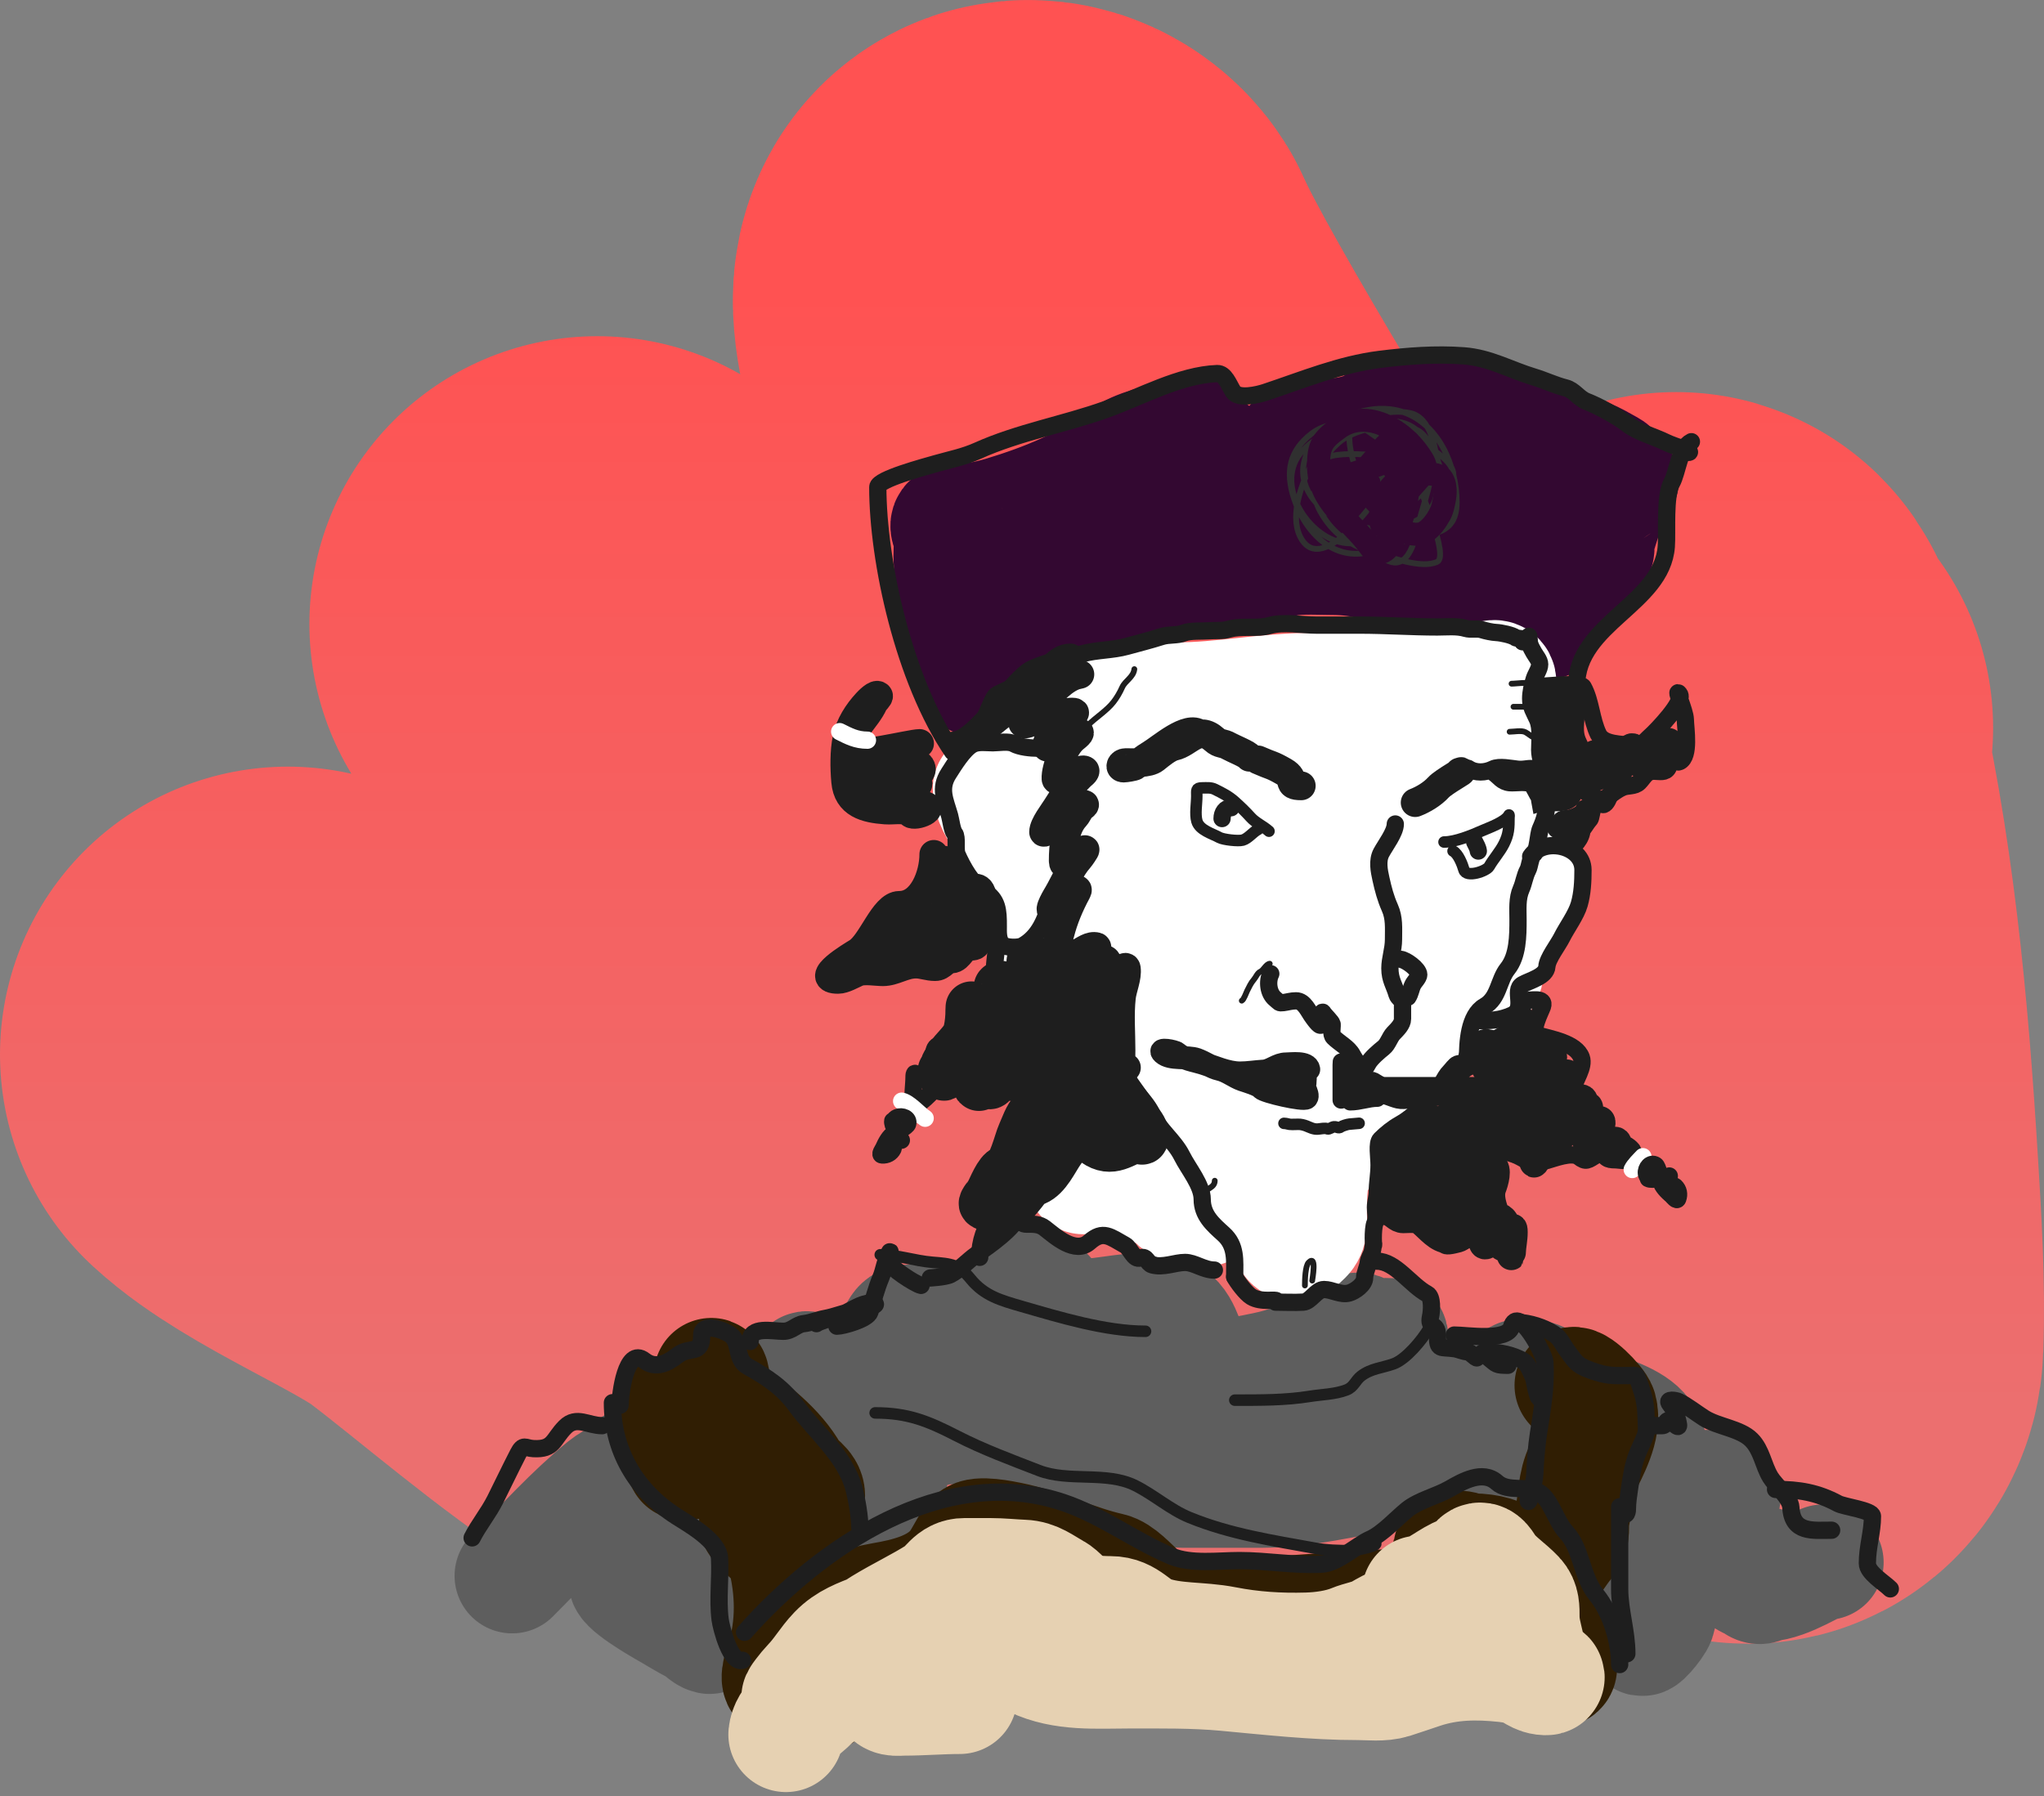 <svg width="355" height="312" viewBox="0 0 355 312" fill="none" xmlns="http://www.w3.org/2000/svg">
<rect x="0" y="0" width="355" height="312" fill="#808080" stroke="none"/>
<path d="M50 183.168C57.754 190.306 75.352 197.342 84 203.89C93.676 211.215 107.379 223.149 118 229.701C130.432 221.145 114.465 215.498 122.212 217.622C124.016 182.365 125.879 142.732 104.924 109.917C103.836 108.213 102.974 107.842 104.536 109.126C107.262 111.369 109.343 114.249 111.431 116.82C125.332 133.929 138.873 151.003 150.378 169.09C162.975 188.893 173.019 209.606 184.76 229.701C194.159 245.787 183.377 231.688 202.5 243.075C204.354 244.178 221.5 246.168 230.5 244.668C243.5 244.668 257.553 230.046 255.5 219.168C246.259 170.199 203.268 145.444 189.228 97.119C186.037 86.135 182.927 75.142 180.001 64.117C178.984 60.282 177.448 56.398 177.282 52.47C177.115 48.507 180.339 50.145 181 51.668C186.717 64.836 216.755 114.002 225 126.31C246.942 159.067 243.502 157.862 263.625 191.235C270.021 201.841 276.012 212.707 286.353 221.577C291.681 226.147 297.136 230.63 302.475 235.022C304.226 236.462 304.857 234.56 304.903 233.225C305.242 223.452 304.628 213.646 304.029 203.89C302.432 177.881 300.106 151.97 293.928 126.31C293.819 125.857 290.727 114.398 290.917 119.336C291.01 121.745 293.244 125.374 296.162 126.454" stroke="url(#paint0_linear_1027_272)" stroke-width="100" stroke-linecap="round"/>
<path d="M169.49 117.917C169.49 113.81 166.613 110.916 166.613 106.89C166.613 103.341 165.175 99.994 165.175 96.583C165.175 95.074 165.415 93.407 164.802 92.029C164.495 91.338 164.596 90.591 165.415 90.591C168.446 90.591 171.193 90.142 174.124 89.259C181.373 87.073 189.139 83.964 195.138 79.298C197.206 77.689 201.882 76.515 204.486 76.208C205.29 76.114 206.803 74.743 207.576 75.516C209.281 77.221 210.886 78.689 213.116 79.804C218.099 82.295 220.601 83.829 223.769 78.126C225.387 75.213 227.631 75.729 230.614 75.729C233.795 75.729 237.841 74.974 240.202 72.613C242.336 70.479 248.711 71.414 251.468 71.414C256.042 71.414 259.136 73.437 263.214 75.249C264.712 75.915 265.889 77.242 267.289 78.019C268.69 78.798 270.148 78.605 271.71 78.605C275.084 78.605 276.6 79.623 279.514 81.242C280.349 81.706 280.027 81.841 280.26 82.654C280.451 83.325 281.217 83.159 281.565 83.506C281.663 83.605 280.649 84.722 280.446 84.838C279.786 85.215 279.33 86.103 279.274 86.862C279.067 89.651 277.356 92.324 277.356 95.145C277.356 96.591 275.328 97.175 274.267 97.782C271.359 99.443 270.801 102.704 269.579 105.452C269.369 105.925 268.248 109.437 268.248 107.583C268.248 104.76 268.248 101.937 268.248 99.113C268.248 96.321 266.413 88.673 262.734 88.673C260.478 88.673 260.634 90.846 260.577 92.988C260.506 95.691 260.098 98.504 260.098 101.138C260.098 102.684 258.056 102.327 257.434 101.351C256.155 99.34 255.783 97.21 255.783 94.879C255.783 92.124 257.253 90.157 258.18 87.608C258.915 85.587 259.657 81.878 256.742 81.961C254.162 82.035 253 84.781 250.989 86.01C247.732 88 243.658 88.194 239.963 88.194C235.038 88.194 229.39 87.455 224.622 88.779C215.647 91.272 207.236 92.988 197.775 92.988C195.182 92.988 192.59 92.988 189.998 92.988C187.418 92.988 185.487 94.757 183.392 96.104C180.534 97.941 176.94 100.757 177.16 104.493C177.265 106.271 184.72 102.721 185.789 102.602C188.037 102.353 190.377 102.934 192.501 101.99C194.142 101.261 196.053 100.658 197.881 100.658C204.133 100.658 210.263 100.019 216.445 99.246C218.57 98.981 220.156 98.063 222.118 97.409C224.847 96.499 228.474 96.823 231.333 96.823C236.615 96.823 240.65 98.099 245.236 100.392C246.446 100.997 248.652 102.499 250.03 102.576C251.592 102.662 252.84 102.096 254.345 102.096" stroke="#330831" stroke-width="20" stroke-linecap="round"/>
<path d="M88.949 273.724C94.267 268.407 99.147 262.918 104.983 258.144C106.594 256.826 108.585 256.389 109.83 254.788C110.842 253.486 109.207 255.528 108.978 255.986C108.227 257.487 109.36 258.015 110.043 259.342C111.743 262.648 113.325 265.9 114.837 269.303C115.183 270.081 118.249 276.118 118.193 276.121C116.858 276.205 115.376 276.215 114.092 275.855C113.211 275.609 109.766 273.746 108.871 274.257C107.55 275.012 114.79 279.211 115.317 279.504C117.161 280.529 118.871 281.676 120.777 282.594C121.594 282.987 122.368 284.054 123.227 284.245C124.239 284.47 120.204 281.308 119.738 280.916C116.872 278.505 113.893 276.32 110.523 274.683C109.383 274.13 108.395 273.592 109.564 272.286C110.854 270.844 111.728 268.947 113.026 267.599C113.46 267.148 114.914 265.148 115.556 265.148C116.445 265.148 119.617 269.875 120.377 270.635C123.898 274.156 127.169 277.968 131.563 280.41C133.254 281.349 135.134 282.833 137.13 282.833C138.238 282.833 139.283 279.743 139.873 278.891C142.266 275.441 144.627 271.947 146.958 268.451C149.207 265.077 153.418 260.918 154.522 256.945C155.42 253.712 152.804 251.902 151.752 249.008C150.908 246.689 149.602 245.175 148.13 243.282C146.577 241.286 145.339 240.901 143.122 239.793C142.382 239.423 139.066 237.638 140.246 237.769C141.821 237.944 143.141 239.046 144.827 239.18C147.304 239.379 150.214 239.489 152.684 239.18C155.045 238.885 154.682 233.986 155.347 232.256C156.417 229.474 157.069 229.619 159.902 229.619C162.241 229.619 164.293 229.139 166.613 229.139C169.947 229.139 181.954 231.03 181.954 225.544C181.954 223.454 178.977 224.936 178.013 223.973C175.598 221.558 183.709 228.534 187.121 228.66C192.222 228.849 197.215 226.754 202.303 228.207C205.447 229.106 205.846 233.385 207.363 235.745C209.344 238.825 211.273 239.626 215.034 238.834C219.245 237.948 222.718 237.549 226.593 235.611C228.536 234.64 230.452 233.918 232.292 232.735C233.304 232.085 234.629 231.057 235.888 231.057C236.81 231.057 236.946 232.016 238.045 232.016C239.158 232.016 240.29 231.951 241.401 232.016C242.131 232.059 241.383 248.644 241.401 250.127C241.462 255.016 243.625 257.126 247.633 253.563C250.489 251.025 253.709 249.167 256.05 246.158C257.113 244.791 257.632 239.5 257.701 241.231C257.798 243.656 259.022 247.555 260.205 249.647C260.881 250.843 262.415 252.636 262.495 254.069C262.581 255.61 261.915 255.507 260.524 255.507C256.539 255.507 252.602 254.91 248.566 255.054C238.679 255.407 229.036 258.863 219.135 258.863C214.572 258.863 210.009 258.863 205.445 258.863C199.358 258.863 194.542 255.743 188.666 254.655C185.099 253.994 182.15 252.646 178.838 251.192C176.102 249.991 172.758 247.836 169.73 247.836C167.581 247.836 165.433 247.836 163.284 247.836C162.772 247.836 162.386 248.263 162.059 248.263C161.307 248.263 163.398 246.72 163.524 246.665C167.17 245.06 171.588 244.433 175.456 243.628C182.024 242.262 188.595 242.083 195.271 242.083C200.11 242.083 207.439 241.283 209.174 247.357C210.319 251.364 212.314 253.733 216.791 254.042C222.333 254.424 227.474 253.747 232.772 252.178C237.148 250.881 242.125 250.049 245.663 246.904C251.062 242.104 239.799 244.683 237.566 244.853C233.648 245.152 229.008 244.376 225.208 245.546C225.011 245.606 231.39 245.919 232.772 245.919C242.25 245.919 252.428 245.972 261.776 244.241C263.763 243.873 272.55 241.562 267.049 239.447C266.461 239.221 264.134 238.797 263.56 239.314C262.756 240.037 262.312 241.465 261.057 241.604C260.468 241.67 258.305 242.277 259.832 242.669C262.669 243.399 265.817 243.042 268.727 243.042C271.718 243.042 274.304 243.839 277.144 244.72C279.7 245.514 284.383 246.99 285.72 249.541C287.515 252.968 287.832 257.833 290.54 260.541C291.764 261.764 295.187 263.187 296.906 262.592C299.614 261.654 300.47 258.383 296.906 258.383C295.583 258.383 294.26 258.383 292.938 258.383C291.123 258.383 291.403 259.274 291.02 260.807C290.62 262.408 290.875 264.052 290.727 265.681C290.495 268.235 289.641 270.674 289.342 273.218C289.032 275.852 288.633 278.79 287.904 281.342C287.653 282.219 284.529 286.005 285.24 284.058C286.548 280.48 289.568 276.486 292.325 273.831C293.709 272.498 296.242 272.766 297.971 272.766C299.846 272.766 301.65 272.286 303.484 272.286C304.609 272.286 305.669 271.506 306.814 271.833C307.59 272.055 308.215 272.544 309.211 272.26C310.278 271.955 308.003 274.13 307.586 274.417C306.589 275.103 305.834 276.186 304.683 275.163C304.117 274.659 302.268 273.955 303.724 274.683C307.226 276.434 312.289 273.411 315.496 271.807C316.151 271.48 318.211 271.327 316.668 271.327" stroke="#5E5E5E" stroke-width="20" stroke-linecap="round"/>
<path d="M172.003 136.94C172.003 141.302 176.939 144.038 176.939 148.459C176.939 152.299 177.888 155.624 179.804 158.88C180.902 160.747 181.952 154.656 182.15 153.944C183.109 150.491 184.165 147.209 184.74 143.644C185.643 138.046 185.322 130.54 188.184 125.453C191.09 120.286 199.191 121.583 204.364 121.583C212.198 121.583 219.814 119.937 227.706 119.937C234.095 119.937 240.484 119.937 246.873 119.937C249.706 119.937 252.54 119.937 255.374 119.937C256.689 119.937 258.302 119.318 257.142 120.607C256.013 121.861 255.374 123.628 255.374 125.3C255.374 128.53 255.278 131.786 256.593 134.746C257.477 136.736 258.665 137.636 258.665 134.442C258.665 131.955 258.706 129.215 259.244 126.793C259.893 123.873 260.311 121.692 260.311 118.566C260.311 117.1 258.179 117.724 258.117 118.84C257.96 121.666 258.321 125.346 259.092 128.043C259.633 129.936 258.77 132.057 259.488 133.924C260.014 135.291 260.15 137.692 260.311 139.134C260.635 142.057 263.314 144.914 264.272 147.788C264.77 149.281 266.121 151.522 265.765 153.121C265.487 154.372 263.249 156.724 262.505 157.905C260.943 160.385 258.117 165.45 258.117 168.479C258.117 171.386 251.783 173.156 249.92 174.787C245.331 178.802 240.264 182.413 236.725 187.524C233.299 192.474 231.053 197.942 228.224 203.034C227.423 204.475 227.401 209.137 227.401 210.713C227.401 212.02 227.686 213.643 226.731 214.705C226.071 215.438 224.714 216.746 223.988 215.375C222.868 213.259 223.562 209.532 223.562 207.148C223.562 205.025 219.767 202.259 218.625 200.261C217.851 198.907 216.51 198.207 215.456 197.153C214.95 196.647 213.39 193.876 213.719 196.178C213.907 197.492 217.243 204.995 216.309 205.929C215.102 207.137 214.173 204.661 213.384 204.436C212.138 204.08 211.604 205.227 210.824 205.929C209.425 207.189 210.289 207.941 209.819 209.586C209.498 210.709 206.356 209.342 205.735 209.342C204.081 209.342 203.709 207.895 202.841 207.026C201.849 206.035 200.314 206.937 199.153 205.777C198.139 204.762 194.535 200.923 192.846 203.034C191.986 204.109 191.405 203.308 190.103 203.308C189.183 203.308 187.671 205.054 188.184 204.131C189.124 202.439 189.983 202.858 191.749 202.76C195.265 202.565 198.777 192.666 199.854 190.266C201.047 187.609 206.38 177.534 203.267 174.238C202.058 172.958 201.51 171.384 200.25 170.124C198.919 168.793 197.234 167.501 197.234 165.462C197.234 161.056 194.905 157.674 196.685 153.67C198.652 149.244 198.844 143.425 202.17 139.683C202.987 138.764 203.533 137.246 203.846 136.148C204.146 135.1 208.756 136.142 209.301 136.392C212.694 137.951 215.855 138.006 219.478 138.586C223.521 139.233 227.684 139.791 231.789 139.683C236.411 139.561 240.203 136.392 244.831 136.392C248.352 136.392 248.244 141.347 248.244 144.101C248.244 147.382 252.541 151.343 249.371 154.249C247.608 155.865 247.032 157.175 244.404 157.905C239.963 159.139 236.424 162.334 233.313 165.584C227.493 171.662 223.403 179.333 217.406 185.33C216.133 186.604 214.516 188.778 212.835 187.097C209.417 183.679 209.301 177.134 209.301 172.593C209.301 167.89 209.139 163.154 209.301 158.454C209.384 156.038 210.901 155.371 212.622 154.188C215.174 152.433 217.025 151.111 220.271 151.201C223.175 151.282 225.915 152.898 228.772 153.395C231.907 153.94 233.372 153.458 235.628 151.201C236.279 150.551 238.596 146.457 236.116 147.697C234.248 148.631 232.819 150.415 231.362 151.872C228.784 154.45 225.79 156.4 223.013 158.758C219.601 161.656 214.908 164.431 213.262 168.875C213.009 169.559 210.946 173.741 210.946 172.288C210.946 168.697 212.418 165.184 212.043 161.623C211.529 156.735 201.769 164.914 200.25 164.914C196.385 164.914 193.132 165.203 189.799 167.108C187.011 168.7 187.909 173.164 187.909 175.884C187.909 177.169 188.158 178.743 187.879 179.997C187.794 180.378 187.352 184.542 188.336 182.466C190.599 177.687 185.715 173.153 185.715 169.027C185.715 166.472 185.167 163.606 185.167 161.348C185.167 159.467 185.601 157.879 185.837 156.016C186.473 151.008 186.264 145.944 186.264 140.902C186.264 137.136 184.606 134.491 181.998 131.882C180.079 129.963 181.783 130.358 184.07 130.358C187.918 130.358 191.544 130.042 195.344 129.78C203.049 129.248 210.67 126.519 218.351 126.519C219.272 126.519 225.945 125.242 224.11 124.325" stroke="white" stroke-width="20" stroke-linecap="round"/>
<path d="M115.796 245.919C116.088 248.844 117.34 251.511 118.779 254.069C119.166 254.758 119.058 251.013 119.178 250.473C119.928 247.101 123.946 245.198 123.946 241.604C123.946 240.829 123.466 237.449 123.466 239.687C123.466 242.516 124.487 243.597 126.583 245.226C130.512 248.282 135.02 251.567 137.476 255.986C138.238 257.358 140.246 258.125 140.246 259.822C140.246 261.707 138.191 265.099 136.171 265.548C135.967 265.593 131.02 263.829 131.43 264.403C133.405 267.168 135.667 267.483 136.517 271.221C137.899 277.302 137.82 283.585 135.691 289.545C134.999 291.483 135.313 293.449 136.65 290.477C138.513 286.338 141.487 284.538 144.933 281.874C147.85 279.621 149.459 278.566 153.19 277.933C157.469 277.206 162.28 276.055 165.388 272.739C166.994 271.026 167.632 268.975 169.01 267.252C169.823 266.236 174.332 267.182 175.349 267.386C181.241 268.564 186.887 271.438 192.741 272.739C194.482 273.126 196.468 275.413 197.775 276.574C200.197 278.727 202.993 280.916 206.298 280.916C218.867 280.916 231.221 279.428 243.691 278.998C247.447 278.869 253.9 275.605 254.798 271.567C255.2 269.758 254.928 268.93 253.146 268.93C249.701 268.93 254.6 269.41 255.783 269.41C266.909 269.41 268.222 280.738 270.751 288.959C271.618 291.776 267.374 288.063 266.224 287.148C263.19 284.735 259.665 280.799 255.304 281.422C253.901 281.622 253.959 282.963 253.173 283.792C252.417 284.59 251.46 285.069 250.483 285.497C246.783 287.115 243.371 287.148 239.377 287.148C230.31 287.148 220.66 287.905 211.917 284.991C201.625 281.56 190.237 283.792 179.557 283.792C173.95 283.792 167.358 282.828 161.926 284.271C157.533 285.438 152.711 287.788 148.902 290.264C145.7 292.345 142.368 294.419 139.314 296.709C138.08 297.635 137.933 297.284 139.021 296.257C140.887 294.494 143.586 292.804 145.999 291.942C160.656 286.707 176.973 284.271 192.528 284.271C198.276 284.271 204.337 284.122 210 283.073C214.475 282.244 219.159 281.962 223.663 282.727C231.518 284.061 238.918 285.555 246.941 284.271C251.009 283.621 255.339 282.566 258.633 279.93C261.841 277.364 265.849 275.164 268.727 272.286C270.075 270.938 270.856 269.352 272.083 267.972C273.396 266.495 272.691 265.116 273.068 263.417C273.709 260.535 273.5 257.733 274.853 255.028C276.2 252.334 278.696 247.852 277.809 244.747C277.491 243.634 273.546 239.637 273.042 240.645" stroke="#301E03" stroke-width="20" stroke-linecap="round"/>
<path d="M265.529 110.533C265.529 111.833 265.793 112.263 266.399 113.354C266.733 113.954 267.409 114.69 267.409 115.391C267.409 116.209 266.734 117.088 266.469 117.916C266.137 118.955 265.842 120.26 265.842 121.347C265.842 122.89 266.43 123.609 267.026 124.951C267.706 126.482 267.409 128.62 267.409 130.279C267.409 131.606 268.032 133.163 268.332 134.511C268.629 135.845 268.663 137.878 268.663 139.212C268.663 140.95 268.281 142.358 267.566 143.931C267.085 144.988 267.13 147.804 266.312 148.458C265.8 148.868 265.694 150.492 265.354 151.122C264.798 152.156 264.672 153.362 264.205 154.413C263.464 156.082 263.648 157.936 263.648 159.741C263.648 162.57 263.625 166.039 261.837 168.274C260.216 170.3 260.339 173.353 257.832 174.786C255.057 176.372 254.872 181.182 254.872 184.032C254.872 184.811 253.654 184.617 253.113 184.833C252.682 185.005 252.161 185.786 251.807 186.139C250.74 187.207 250.304 188.931 249.161 190.074C247.307 191.928 245.495 193.995 243.119 195.315C241.921 195.981 240.724 196.944 239.758 197.91C239.076 198.592 239.514 200.908 239.514 202.368C239.514 204.001 239.201 205.477 239.201 207.069C239.201 207.954 238.887 208.803 238.887 209.733C238.887 210.499 239.125 211.704 238.818 212.397C238.321 213.514 238.574 217.275 238.574 216.054C238.574 215.594 238.448 216.967 238.33 217.412C238.158 218.06 237.7 218.63 237.634 219.293C237.545 220.175 237.007 221.095 237.007 221.957C237.007 223.161 235.298 224.326 234.325 224.603C232.858 225.023 231.354 223.994 229.955 223.994C228.615 223.994 227.632 226.113 226.35 226.188C224.761 226.281 223.137 226.188 221.544 226.188C221.441 226.188 221.733 225.909 221.631 225.892C221.186 225.818 220.69 225.875 220.238 225.875C219.268 225.875 218.178 225.769 217.33 225.248C216.369 224.656 214.859 222.638 214.44 221.8" stroke="#1E1E1E" stroke-width="3" stroke-linecap="round"/>
<path d="M214.44 221.8C214.44 218.938 214.764 216.394 212.489 214.347C210.661 212.701 208.798 211.09 208.798 208.323C208.798 205.863 206.411 203.061 205.28 200.8C203.929 198.098 201.288 196.284 200.022 193.435C198.857 190.815 195.32 188.446 195.32 185.286C195.32 183.856 194.593 181.768 193.997 180.428C193.648 179.642 193.331 178.918 193.144 178.077C192.933 177.127 192.243 176.715 191.873 175.883C190.6 173.019 187.42 171.19 186.527 168.065C185.645 164.976 183.724 161.421 183.724 158.174" stroke="#1E1E1E" stroke-width="3" stroke-linecap="round"/>
<path d="M180.276 129.966C179.036 129.966 177.135 129.788 176.045 129.182C175.169 128.696 173.435 129.025 172.441 129.025C171.307 129.025 169.858 128.765 168.854 129.339C167.325 130.212 165.701 132.893 164.762 134.354C163.066 136.991 164.152 138.96 164.936 141.702C165.142 142.424 165.347 144.214 165.789 144.766C166.329 145.442 165.842 147.558 166.242 148.458C167.17 150.547 168.819 153.588 170.873 154.796C173.332 156.243 173.381 158.215 173.381 160.838C173.381 161.88 173.278 163.261 174.077 164.06C174.679 164.661 176.905 164.679 177.612 164.286C180.44 162.715 181.506 159.813 182.47 156.92" stroke="#1E1E1E" stroke-width="3" stroke-linecap="round"/>
<path d="M256.752 177.293C258.942 177.293 260.552 177.241 262.551 176.353C265.131 175.206 262.666 172.024 264.414 171.025C265.649 170.319 268.56 169.628 268.663 167.89C268.741 166.551 270.604 164.148 271.24 162.876C272.15 161.054 273.748 158.945 274.287 157.06C274.827 155.171 274.931 153.116 274.931 151.122C274.931 146.778 268.081 145.413 265.842 148.771" stroke="#1E1E1E" stroke-width="3" stroke-linecap="round"/>
<path d="M226 136.5C223.245 136.5 225.304 135.357 223 134.04C220.669 132.708 221 133.114 218.5 132.003M208.339 127.5C206.252 125.831 201.721 129.966 199.709 131.15C198.877 131.64 197.849 132.457 197.132 133.03C196.925 133.196 195.451 133.413 195.164 133.413C194.302 133.413 194.671 132.473 195.478 132.473C196.863 132.473 199.467 132.666 200.58 131.777C201.433 131.094 202.88 129.87 203.94 129.635C206.528 129.06 208.039 125.873 210.923 128.468C211.877 129.327 212.307 128.953 213.5 129.635C214.166 130.015 216.758 131.048 217 131.533" stroke="#1E1E1E" stroke-width="5" stroke-linecap="round"/>
<path d="M245.786 139.415C247.218 138.865 248.794 137.902 249.813 136.787C250.836 135.669 254.9 133.566 253.486 134.109" stroke="#1E1E1E" stroke-width="5" stroke-linecap="round"/>
<path d="M255 133.47C256.263 134.339 257.985 134.23 259.302 133.575C260.393 133.032 262.435 133.506 263.643 133.622C265.153 133.766 266.005 133.047 267.381 133.993C267.843 134.311 268.55 134.631 268.907 135.063C269.097 135.293 268.095 135.998 267.914 136.261C267.214 137.28 267.255 138.18 267.5 139.5C268.618 139.176 267.606 138.741 267.381 138.5C266.999 138.09 266.394 136.567 266 136.261C265.225 135.658 263.168 136.053 262.224 135.963C260.834 135.831 260.396 134.897 259.423 134.228" stroke="#1E1E1E" stroke-width="3" stroke-linecap="round"/>
<path d="M220.395 144.383C219.302 143.412 218.122 142.979 217.191 141.946C216.359 141.021 215.426 140.124 214.51 139.299C213.38 138.282 212.345 137.781 210.992 137.105C210.302 136.76 209.561 136.861 208.798 136.861C207.684 136.861 207.858 137.27 207.858 138.272C207.858 139.57 207.52 141.399 207.875 142.642C208.326 144.219 210.56 144.805 211.776 145.48C212.453 145.857 215.069 146.151 215.833 145.933C216.81 145.654 217.605 144.525 218.515 144.07" stroke="#1E1E1E" stroke-width="2" stroke-linecap="round"/>
<path d="M212.246 142.189C212.246 141.203 212.798 140.309 213.813 140.309" stroke="#1E1E1E" stroke-width="3" stroke-linecap="round"/>
<path d="M250.797 146.264C252.76 146.264 255.596 145.106 257.379 144.314C258.579 143.78 261.471 142.782 262.081 141.563" stroke="#1E1E1E" stroke-width="2" stroke-linecap="round"/>
<path d="M262.081 141.876C262.081 143.829 262.052 144.894 261.21 146.577C260.525 147.948 259.377 149.21 258.633 150.513C258.17 151.323 254.669 152.527 254.262 151.105C253.998 150.18 253.267 148.282 252.364 147.831" stroke="#1E1E1E" stroke-width="2" stroke-linecap="round"/>
<path d="M256.753 147.831C256.692 147.284 256.353 146.718 256.126 146.264" stroke="#1E1E1E" stroke-width="3" stroke-linecap="round"/>
<path d="M242.335 143.13C242.335 144.585 240.6 146.816 239.897 148.145C239.169 149.521 239.53 151.274 239.845 152.689C240.248 154.502 240.645 156.017 241.395 157.704C242.183 159.479 242.022 161.188 242.022 163.189C242.022 164.959 241.395 166.522 241.395 168.204C241.395 170.182 242.146 171.07 242.631 172.766C242.801 173.361 243.589 173.689 243.589 174.316C243.589 175.204 243.589 176.092 243.589 176.98C243.589 177.962 242.663 178.809 242.022 179.487C241.351 180.198 241.068 181.379 240.298 181.995C239.523 182.614 238.141 183.788 237.634 184.676C237.058 185.684 237.082 185.816 236.223 185.129C235.782 184.776 235.157 183.767 234.882 183.248C234.202 181.963 232.624 181.199 231.609 180.184C231.114 179.689 231.405 178.597 231.365 177.92C231.342 177.522 230.087 176.406 229.798 175.9C229.502 175.383 229.485 177.495 229.485 177.763C229.485 178.8 228.315 177.111 228.091 176.823C227.257 175.75 226.584 173.846 225.097 173.846C224.265 173.846 223.599 174.072 222.903 174.159C222.059 174.264 222.265 174.151 221.492 173.532C220.249 172.537 220.063 170.436 220.709 169.144" stroke="#1E1E1E" stroke-width="3" stroke-linecap="round"/>
<path d="M243.275 166.637C244.201 166.74 246.41 168.346 246.41 169.301C246.41 169.822 245.65 170.525 245.4 171.025C245.033 171.758 244.97 172.557 244.529 173.219" stroke="#1E1E1E" stroke-width="3" stroke-linecap="round"/>
<path d="M223 195.133C223.471 195.125 223.84 195.343 224.321 195.319C224.68 195.3 225.013 195.333 225.387 195.301C225.868 195.259 226.511 195.437 226.895 195.587C227.487 195.817 228.127 196.19 228.9 196.122C229.308 196.087 230.255 195.891 230.558 196.09C230.754 196.22 231.393 195.754 231.653 195.731C232.223 195.681 232.452 196.081 232.875 195.758C233.107 195.58 233.977 195.302 234.341 195.27C234.91 195.22 235.48 195.17 236.049 195.121" stroke="#1E1E1E" stroke-width="2" stroke-linecap="round"/>
<path d="M227.291 185.756C227.122 184.403 224.247 184.816 223.373 184.816C221.856 184.816 220.763 185.997 219.455 186.069C218.043 186.148 216.78 186.383 215.363 186.383C213.165 186.383 210.879 185.304 208.816 184.659C207.35 184.201 205.629 184.018 204.411 182.935C204.035 182.601 200.959 181.998 202 182.935C203.312 184.116 206.217 183.446 207.858 184.032C209.188 184.507 210.446 185.443 211.776 185.738C213.196 186.054 214.387 187.09 215.764 187.567C216.57 187.846 218.642 188.423 219.142 189.047C219.606 189.627 226.422 191.187 226.908 190.701C227.467 190.142 225.849 187.808 225.706 187.166C225.567 186.542 225.391 186.013 226.35 186.069C226.891 186.101 226.664 187.393 226.664 187.793C226.664 189.931 224.996 188.192 223.843 187.706C223.129 187.406 222.24 187.828 221.51 187.619C220.68 187.382 222.294 186.696 222.589 186.696" stroke="#1E1E1E" stroke-width="4" stroke-linecap="round"/>
<path d="M232.932 191.084C232.932 189.621 232.932 188.159 232.932 186.696C232.932 186.121 232.932 185.547 232.932 184.972C232.932 183.868 233.024 184.696 233.315 185.059C234.083 186.019 233.305 186.897 234.813 187.567C235.776 187.995 237.287 188.221 238.26 187.706C238.583 187.535 239.458 188.577 240.454 188.577C241.604 188.577 242.753 188.577 243.902 188.577C246.514 188.577 249.126 188.577 251.738 188.577C253.462 188.577 255.185 188.577 256.909 188.577C259.062 188.577 256.003 188.68 255.342 189.047C253.085 190.301 249.276 190.771 246.723 190.771C245.437 190.771 244.136 191.362 242.805 191.067C241.642 190.808 240.579 190.144 239.357 190.144C238.229 190.144 237.057 189.517 235.91 189.517C234.372 189.517 233.737 189.251 232.932 190.457" stroke="#1E1E1E" stroke-width="3" stroke-linecap="round"/>
<path d="M234.499 191.398C236.15 191.398 237.658 190.771 239.2 190.771" stroke="#1E1E1E" stroke-width="3" stroke-linecap="round"/>
<path d="M185.918 114.294C183.639 114.294 182.378 116.767 180.607 118.538C179.66 119.485 177.143 121.94 175.955 122.6C175.527 122.838 170.889 126.549 170.955 126.6C171.474 127.004 173.185 121.747 173.694 121.503C175.401 120.686 177.102 119.843 178.866 119.153C180.417 118.546 182.683 117.835 184.351 117.742C185.402 117.684 188.483 116.926 187.45 117.133C184.615 117.7 182.825 120.431 180.607 121.956C179.538 122.691 178.487 123.848 177.838 124.951C176.797 126.722 179.675 125.062 180.607 124.968C182.464 124.783 184.411 123.697 186.231 123.697C187.205 123.697 186.212 124.086 185.848 124.324C184.6 125.14 183.648 126.398 182.801 127.615C182.465 128.098 181.585 129.085 181.861 129.774C181.872 129.802 184.117 128.516 184.351 128.399C185.364 127.892 189.228 126.116 186.545 128.225C184.985 129.45 183.3 133.303 183.41 135.294C183.457 136.132 187.339 133.681 188.112 133.727C189.01 133.78 187.871 134.6 187.729 134.737C186.115 136.29 184.746 138.247 183.585 140.152C182.986 141.134 181.251 143.305 181.251 144.523C181.251 144.864 182.849 143.573 183.027 143.443C184.261 142.542 185.441 140.955 187.015 140.605C187.51 140.495 188.759 139.717 188.251 139.717C187.956 139.717 187.047 141.538 186.788 141.806C184.945 143.721 184.664 146.973 184.664 149.538C184.664 151.632 187.773 147.954 188.425 147.587C188.628 147.473 187.643 148.901 187.415 149.155C185.878 150.869 184.906 153.355 183.741 155.336C183.673 155.453 181.81 158.466 182.853 158.105C184.184 157.644 185.183 155.977 186.214 155.075C186.445 154.872 187.479 154.024 186.997 154.918C185.767 157.203 184.749 159.589 184.107 162.11C183.898 162.931 182.439 167.093 183.167 167.821C183.743 168.397 186.789 165.8 187.328 165.54C188.225 165.108 189.358 164.15 190.445 164.46C190.771 164.553 190.011 166.91 189.923 167.264C189.734 168.02 189.679 168.684 189.679 169.458C189.679 169.602 190.875 167.356 191.246 166.985C192.204 166.027 192.567 167.399 192.343 168.204C191.824 170.074 191.073 171.857 190.689 173.776C190.386 175.293 190.746 174.74 191.316 173.776C192.168 172.334 193.15 171.038 194.05 169.632C194.184 169.422 195.493 167.371 195.617 168.239C195.834 169.758 194.934 171.681 194.763 173.219C194.429 176.229 194.694 179.387 194.694 182.413C194.694 183.389 194.517 185.07 195.634 185.442" stroke="#1E1E1E" stroke-width="5" stroke-linecap="round"/>
<path d="M165.455 128.6C169.351 128.6 175.794 117.707 179.287 116.136C182.224 114.814 184.891 114.423 187.978 113.566C190.498 112.866 193.188 112.975 195.688 112.281C197.689 111.725 199.745 111.22 201.721 110.585C203.024 110.166 204.425 110.432 205.647 109.943C206.724 109.512 208.805 109.664 210.002 109.568C211.196 109.472 212.28 109.641 213.429 109.3C215.668 108.637 218.261 109.296 220.497 108.658C222.876 107.978 226.157 108.586 228.617 108.586C231.134 108.586 233.65 108.586 236.167 108.586C240.691 108.586 245.156 108.908 249.642 108.908C251.252 108.908 253.006 108.7 254.55 109.157C255.467 109.429 256.458 109.099 257.387 109.39C258.049 109.596 259.18 109.845 259.868 109.871C260.662 109.902 262.653 110.308 263.223 110.764C263.525 111.005 267.456 111.046 264.437 111.478" stroke="#1E1E1E" stroke-width="3" stroke-linecap="round"/>
<path d="M159.708 129.147C158.25 129.147 147.55 131.81 147.5 130.503C147.364 126.954 150.417 125.075 151.748 122.079C151.858 121.832 152.721 121.036 152.569 120.865C152.141 120.384 150.774 121.84 150.552 122.079C148.976 123.776 147.58 125.945 147.108 128.254C146.633 130.572 146.67 133.373 146.876 135.732C147.217 139.664 150.353 140.441 153.765 140.694C155.372 140.813 157.185 140.295 158.173 141.283C158.885 141.995 163.002 140.346 160.011 139.748C156.562 139.058 153.084 138.058 150.07 136.286C148.737 135.502 152.576 134.776 153.122 134.608C154.308 134.243 159.503 131.197 160.011 133.484C160.187 134.273 158.301 135.629 158.816 136.143C159.206 136.533 159.998 135.989 158.905 136.232C158.235 136.381 157.763 136.97 157.138 137.178" stroke="#1E1E1E" stroke-width="5" stroke-linecap="round"/>
<path d="M173.2 163.2C173.007 165.717 172.558 168.253 172.558 170.767C172.558 172.56 171.29 172.463 169.916 172.516C167.661 172.603 166.232 177.085 165.829 178.763C165.67 179.426 165.337 180.808 164.669 181.19C164.078 181.528 163.469 181.308 162.92 181.583C161.581 182.252 162.609 184.395 161.796 185.045C161.269 185.467 160.655 186.489 160.1 187.044C159.49 187.655 158.744 185.363 158.744 187.133C158.744 188.505 158.388 190.306 158.762 191.613C159.11 192.834 162.218 189.172 162.599 188.972C164.107 188.178 165.895 188.453 167.239 189.221C168.378 189.872 170.173 188.861 171.594 188.9C172.26 188.919 173.374 189.975 173.843 189.793C174.621 189.49 174.72 188.665 175.288 188.097C176.849 186.537 179.182 185.54 180.018 183.367C180.798 181.338 181.418 183.936 182.053 182.939C182.875 181.646 185.168 179.156 187.014 179.976C188.833 180.785 187.486 177.977 188.942 177.977" stroke="#1E1E1E" stroke-width="3" stroke-linecap="round"/>
<path d="M188.942 177.977C188.668 176.611 186.094 175.335 185.104 174.444C184.368 173.781 183.745 172.792 182.998 172.195C182.421 171.733 180.873 170.103 180.589 169.464C180.272 168.751 179.849 167.866 179.447 167.233C178.818 166.245 180.376 169.121 180.607 169.482C181.911 171.519 183.343 173.304 184.266 175.568C185 177.371 185.79 179.368 186.836 181.012C189.59 185.34 179.646 172.865 174.682 171.57C173.377 171.23 173.521 171.356 173.521 172.677C173.521 174.323 173.864 175.574 174.307 177.156C174.577 178.123 174.93 179.097 175.146 180.066C175.273 180.638 175.152 182.127 175.61 181.761C176.882 180.743 174.871 175.667 174.182 174.676C173.138 173.175 173.728 178.042 174.003 178.745C174.371 179.685 175.142 180.649 175.592 179.298C176.048 177.929 176.516 176.545 176.912 175.158C177.081 174.567 177.309 172.762 177.377 173.373C177.61 175.473 177.099 177.851 176.734 179.905C176.448 181.516 176.521 183.109 176.341 184.724C176.329 184.835 175.95 186.867 175.842 186.758C175.16 186.077 175.319 183.204 173.843 183.118C173.159 183.077 172.944 185.798 172.808 186.33C171.56 191.182 170.858 184.96 170.38 185.438C170.084 185.734 170.33 186.879 170.238 187.294C170.153 187.674 169.988 188.826 169.988 188.436C169.988 184.886 169.882 181.531 169.095 178.049C168.958 177.444 168.703 173.723 168.703 175.407C168.703 176.705 168.599 177.92 168.31 179.191C167.87 181.125 165.855 182.397 164.919 184.081C164.592 184.67 164.246 184.955 164.205 185.688C164.167 186.372 163.884 187.396 163.884 186.009" stroke="#1E1E1E" stroke-width="9" stroke-linecap="round"/>
<path d="M188.942 179C183.91 179.839 182.672 185.443 182.214 189.566C182.128 190.336 181.555 190.552 181.304 191.279C180.826 192.658 180.572 192.42 179.697 193.207C178.777 194.035 178.182 195.942 177.681 197.008C177.142 198.153 176.012 203.094 174.647 203.398C173.678 203.613 172.536 206.53 172.077 207.413C171.961 207.635 170.824 208.902 171.024 209.127C171.281 209.417 171.756 209.11 172.077 209.537C173.416 211.323 174.799 209.935 176.021 208.555C176.94 207.517 177.874 206.373 178.644 205.218C178.875 204.873 179.351 205.094 179.697 204.95C181.62 204.155 182.829 201.358 183.945 199.775C184.874 198.457 185.833 196.825 187.015 195.705C187.557 195.191 188.841 196.913 189.264 197.312C192.328 200.206 193.877 198.905 197 197.5C198.19 196.965 198.5 198.8 198.5 197C198.5 196.278 197.751 195.407 196.653 193.846C196.348 194.226 197.129 194.383 196.653 194.492C194.103 195.075 191.868 193.882 190.299 191.779C188.496 189.363 187.802 186.929 187.354 184.015C187.159 182.745 188.836 184.034 189.121 184.319C189.414 184.612 190.715 186.568 191.12 185.354C191.336 184.704 191.633 180.87 191.12 180.356C190.894 180.13 190.87 181.986 190.87 182.088C190.87 183.414 190.87 184.741 190.87 186.068C190.87 186.298 191.567 191.104 192.405 190.173C193.11 189.389 192.176 187.043 191.352 186.585C190.645 186.192 190.249 190.838 190.067 191.493C189.354 194.061 187.36 191.659 185.569 192.653C184.103 193.468 181.66 192.964 180.911 194.42C180.389 195.435 179.108 196.831 178.984 197.954C178.862 199.049 178.014 198.608 177.698 199.239" stroke="#1E1E1E" stroke-width="9" stroke-linecap="round"/>
<path d="M267.971 119.188C268.858 119.188 274.527 118.539 274.967 119.33C276.333 121.789 276.361 124.975 277.608 127.54C278.521 129.417 281.665 129.176 283.391 129.539C284.989 129.876 285.58 128.822 286.746 127.79C287.536 127.091 292.695 121.822 291.672 120.544C290.726 119.361 292.68 123.455 292.707 124.97C292.737 126.575 293.556 131.381 291.744 132.288C291.123 132.598 290.958 131.859 290.459 131.859C290.044 131.859 289.881 133.035 289.745 133.323C289.282 134.3 288.212 133.965 287.246 133.965C285.865 133.965 285.523 135.046 284.676 135.893C283.902 136.667 282.692 136.382 281.785 136.785C280.717 137.26 280.125 137.821 279.143 138.463C277.843 139.313 276.806 138.55 275.752 137.82C275.482 137.633 273.566 135.975 273.432 137.178C273.191 139.343 271.589 139.427 269.898 139.427" stroke="#1E1E1E" stroke-width="3" stroke-linecap="round"/>
<path d="M269.577 123.364C269.577 124.825 270.418 126.673 271.023 128.004C271.575 129.22 271.505 130.857 271.505 132.199C271.505 133.03 271.345 133.962 271.166 134.769C271.011 135.465 270.862 136.709 270.862 135.25C270.862 131.312 270.561 128.193 268.685 124.649C267.816 123.008 267.917 122.823 269.738 122.418C270.968 122.145 272.79 120.738 272.79 122.9C272.79 125.319 272.126 127.212 273.254 129.468C274.176 131.312 273.432 132.896 273.432 134.751C273.432 135.872 273.252 135.828 273.611 134.751C273.987 133.624 274.075 131.217 274.075 131.217C274.075 131.217 274.701 136.929 275.931 135.822C276.747 135.087 276.93 132.492 276.966 131.467C277.019 129.993 276.966 132.937 276.966 133.323C276.966 138.198 277.867 130.432 279.697 130.432C280.583 130.432 280.5 131.882 280.5 132.52C280.5 132.899 280.723 134.898 281.214 133.573C281.683 132.306 282.118 130.833 283.231 129.968C284.146 129.256 283.708 132.359 284.355 132.359C284.982 132.359 285.616 131.004 286.122 130.61C286.973 129.948 287.132 131.281 287.568 131.717C288.664 132.813 289.044 130.527 289.317 129.825C289.729 128.764 290.183 128.803 289.495 129.147" stroke="#1E1E1E" stroke-width="5" stroke-linecap="round"/>
<path d="M264.758 173.801C265.759 173.801 268.46 173.154 267.9 174.836C267.628 175.652 265.593 179.389 267.15 179.834C269.335 180.458 273.752 181.187 274.646 183.689C275.232 185.33 273.505 187.571 273.182 189.15C272.929 190.39 273.432 192.326 273.432 193.719C273.432 195.318 273.521 198.632 275.681 198.859C276.886 198.986 277.093 200.519 278.501 200.465C278.737 200.456 279.824 199.932 279.465 199.573C279.136 199.244 277.537 200.456 277.287 200.608C275.728 201.561 275.472 201.927 274.235 200.965C272.998 200.002 269.837 201.27 268.631 201.59C266.441 202.169 265.963 202.082 264.259 201.108C262.623 200.173 260.84 200.017 259.136 199.323C257.496 198.655 255.852 197.453 255.121 195.807C254.878 195.261 253.949 195.066 253.514 194.522C253.184 194.108 252.253 192.922 251.73 192.773C251.411 192.682 249.824 193.719 250.944 193.719" stroke="#1E1E1E" stroke-width="3" stroke-linecap="round"/>
<path d="M255.763 183.76C257.841 182.836 259.724 181.67 261.688 180.547C262.564 180.047 265.498 179.227 264.562 179.602C262.092 180.59 259.763 183.505 258.19 185.527C257.598 186.288 261.465 184.755 261.867 184.652C264.346 184.021 266.847 183.439 269.416 183.439C270.337 183.439 268.568 185.006 268.292 185.206C266.62 186.413 265.364 188.138 263.794 189.471C263.092 190.068 261.354 190.859 260.903 191.649C260.478 192.393 260.26 193.055 260.26 191.72C260.26 190.017 260.867 188.342 260.867 186.687C260.867 185.488 259.248 188.212 259.225 188.258C258.144 190.462 256.405 192.832 256.405 195.325C256.405 196.396 256.405 193.184 256.405 192.113C256.405 191.217 256.363 190.026 255.12 190.203C253.756 190.398 252.977 194.326 254.835 194.326C256.622 194.326 261.092 190.906 262.331 193.737C262.723 194.633 263.059 196.206 262.759 197.181C262.325 198.593 262.244 197.923 262.688 196.753C263.182 195.451 264.878 191.661 264.116 192.827C263.075 194.418 262.33 196.088 260.903 197.413C260.072 198.185 259.365 198.65 258.333 199.109C256.95 199.724 258.562 196.46 258.85 196.146C260.596 194.248 263.103 193.446 264.919 191.631C266.046 190.503 266.974 189.368 268.613 188.9C269.347 188.69 269.854 187.98 270.38 187.454C270.882 186.952 271.599 186.961 272.075 186.58C272.617 186.147 270.796 188.677 270.541 189.061C269.49 190.637 268.59 192.568 267.971 194.361C267.229 196.509 266.935 198.696 266.525 200.912C265.946 204.036 267.477 199.806 267.721 198.93C267.878 198.366 269.021 193.513 268.452 194.397C267.752 195.486 267.581 196.95 266.686 197.895C265.112 199.557 264.111 197.024 265.24 196.146C266.621 195.072 268.855 197.574 270.362 197.574C271.216 197.574 271.113 197.33 271.433 196.61C271.555 196.336 272.137 195.056 271.647 195.825C271.082 196.714 270.336 199.692 270.219 198.645C269.984 196.528 269.719 194.594 268.774 192.63C267.272 189.512 266.86 192.985 269.327 193.076C271.297 193.149 272.659 190.924 274.396 190.828C275.252 190.78 275.038 191.445 275.038 192.113C275.038 193.449 274.945 192.487 275.681 192.184C276.296 191.931 275.681 194.258 275.681 194.522C275.681 195.842 276.54 195.108 277.287 194.754C279.263 193.818 276.979 197.899 276.716 198.538C276.38 199.354 280.365 197.904 280.749 198.288C281.746 199.284 277.823 200.465 280.571 200.465C281.338 200.465 283.875 201.002 282.106 199.823" stroke="#1E1E1E" stroke-width="5" stroke-linecap="round"/>
<path d="M256.727 195.968C256.727 198.151 256.727 200.335 256.727 202.518C256.727 203.565 258.341 202.075 259.136 202.429C260.281 202.937 259.448 205.493 259.154 206.248C258.527 207.86 259.274 209.713 259.779 211.227C260.001 211.895 260.512 215.543 260.332 215.243C259.857 214.452 258.9 215.821 258.333 216.136C256.955 216.901 257.952 214.026 256.727 213.958C254.872 213.855 253.437 215.193 251.587 215.243C249.807 215.291 248.271 213.275 246.946 212.191C246.059 211.465 244.816 211.709 243.716 211.709C242.651 211.709 242.163 210.668 241.146 210.442C239.841 210.152 241.424 208.805 241.628 208.193C241.916 207.33 242.592 207.044 242.592 205.998C242.592 204.533 241.851 202.941 241.557 201.501C241.429 200.876 240.615 199.3 241.628 199.18C243.043 199.014 244.37 198.065 245.733 197.645C247.233 197.184 247.761 195.691 248.696 194.522C249.081 194.041 248.777 196.336 248.535 196.771C248.071 197.606 247.371 198.426 247.089 199.341C246.577 201.006 245.569 202.489 244.769 203.999C244.71 204.112 244.338 205.156 244.269 205.07C243.907 204.617 244.198 203.051 244.198 202.464C244.198 200.695 244.983 203.207 245.09 203.678C245.394 205.007 245.863 206.329 246.108 207.676C246.216 208.274 246.295 210.122 246.607 209.121C247.539 206.139 246.577 202.371 250.141 200.787C251.08 200.369 252.598 199.74 253.336 199.002C254.584 197.754 251.977 198.344 251.444 198.538C251.196 198.628 250.486 199.393 250.641 198.699C250.764 198.143 251.454 197.604 251.73 197.092C251.94 196.702 252.229 195.418 252.229 195.861C252.229 196.848 251.734 197.777 251.426 198.699C250.37 201.867 250.153 205.23 249.981 208.497C249.939 209.277 249.475 210.927 248.696 211.317C246.498 212.416 249.383 208.105 249.588 207.854C251.204 205.871 252.531 204.521 254.96 203.981C257.802 203.35 254.501 200.787 253.032 200.787C249.291 200.787 255.004 206.366 253.193 208.497C252.148 209.727 250.841 210.331 249.659 211.388C247.744 213.102 251.229 211.225 251.908 210.674C252.866 209.897 254.816 208.771 255.442 207.676C255.892 206.888 255.929 207.062 255.62 207.854C255.297 208.685 255.373 209.856 255.46 210.728C255.519 211.319 256.278 213.559 257.191 213.298C258.078 213.044 257.528 210.288 257.512 210.299C256.995 210.668 255.477 211.908 255.442 210.603C255.386 208.546 256.084 202.406 256.084 204.463C256.084 205.91 256.771 207.238 256.727 208.818C256.674 210.712 254.914 211.913 254.407 213.637C254.025 214.936 253.442 215.027 252.39 215.261C249.645 215.871 252.738 214.419 253.836 214.297C254.89 214.18 255.818 213.958 256.888 213.958C257.257 213.958 257.617 214.244 257.851 214.244C258.099 214.244 258.681 212.608 258.815 212.37C260.472 209.423 260.132 218.892 261.546 216.064C261.863 215.43 262.831 211.859 262.831 214.03C262.831 215.248 262.554 216.411 262.51 217.563C262.448 219.168 262.489 216.902 262.438 216.457C262.277 215.062 262.002 213.312 261.224 212.102C260.656 211.218 259.519 211.249 258.654 210.817C258.218 210.599 256.428 210.475 256.406 210.103C256.326 208.752 256.207 207.212 254.478 207.212" stroke="#1E1E1E" stroke-width="5" stroke-linecap="round"/>
<path d="M161.572 221.989C161.35 221.989 164.176 221.866 165.072 221.406C166.659 220.589 168.11 218.961 169.609 217.906C172.056 216.184 176.071 213.428 177.322 210.614C179.704 205.253 183.649 200.09 185.488 194.573" stroke="#1E1E1E" stroke-width="3" stroke-linecap="round"/>
<path d="M239.153 219.072C242.355 219.072 245.028 223.254 247.903 224.776C248.833 225.268 248.671 227.72 248.454 228.697C247.968 230.886 249.653 229.634 249.653 231.905C249.653 234.621 250.118 233.921 252.57 234.271C253.411 234.391 254.033 234.773 254.903 234.822C255.393 234.849 256.359 236.023 256.523 235.859C257.92 234.462 257.313 234.883 258.694 235.988C259.948 236.991 259.811 237.155 261.903 237.155" stroke="#1E1E1E" stroke-width="3" stroke-linecap="round"/>
<path d="M252.569 231.905C254.836 231.905 261.774 233.085 262.518 230.479C263.642 226.545 268.244 235.228 268.319 236.572C268.567 241.045 267.844 244.826 267.185 249.113C266.864 251.196 266.647 253.933 266.569 255.951C266.509 257.511 265.402 262.049 265.402 260.488" stroke="#1E1E1E" stroke-width="3" stroke-linecap="round"/>
<path d="M258.555 234.899C260.638 234.899 262.587 235.34 264.414 236.302C265.344 236.791 265.731 238.053 266.172 238.935C266.502 239.595 266.532 240.265 266.7 240.961C266.745 241.144 267.169 243.083 267.409 242.842" stroke="#1E1E1E" stroke-width="3" stroke-linecap="round"/>
<path d="M263.503 229.69C265.708 229.795 268.029 230.516 269.884 231.708C270.986 232.417 271.398 233.542 272.162 234.573C272.87 235.527 273.56 236.703 274.636 237.3C275.721 237.903 276.953 238.285 278.145 238.61C279.817 239.066 281.571 238.935 283.288 238.935C283.536 238.935 284.104 238.816 284.236 239.066C284.614 239.78 284.819 240.649 285.09 241.409C285.675 243.051 285.878 244.75 285.9 246.488C285.911 247.362 286.078 248.489 285.77 249.324C285.38 250.379 284.866 251.366 284.439 252.405C283.646 254.333 283.333 256.389 283.035 258.439C282.857 259.666 282.645 261.001 282.645 262.244C282.645 262.466 282.57 262.933 282.384 263.025" stroke="#1E1E1E" stroke-width="3" stroke-linecap="round"/>
<path d="M286.224 247.644C287.036 247.644 287.848 247.644 288.661 247.644C289.556 247.644 289.106 246.586 289.99 246.782C290.41 246.875 291.722 248.532 291.516 247.397C291.271 246.05 290.842 244.942 290.014 243.878C289.247 242.892 291.132 243.256 291.54 243.46C293.069 244.224 294.526 245.396 295.97 246.315C298.339 247.822 302.225 248.14 304.166 250.08C305.984 251.898 306.213 254.501 307.488 256.602C308.328 257.985 310.941 260.169 311.032 261.82C311.286 266.381 314.857 265.807 318.12 265.807" stroke="#1E1E1E" stroke-width="3" stroke-linecap="round"/>
<path d="M308.374 258.719C312.447 258.719 315.638 259.247 319.228 261.18C320.278 261.745 325.208 262.337 325.208 263.37C325.208 266.19 324.322 268.653 324.322 271.566C324.322 273.203 327.194 274.88 328.309 275.996" stroke="#1E1E1E" stroke-width="3" stroke-linecap="round"/>
<path d="M159.969 223.278C158.963 223.077 154.474 220.149 154.234 219.07C153.975 217.901 154.945 216.816 154.431 217.741C153.671 219.108 153.563 220.562 152.979 221.949C152.203 223.792 151.601 226.095 151.084 227.905C150.724 229.165 146.402 230.366 145.35 230.366" stroke="#1E1E1E" stroke-width="3" stroke-linecap="round"/>
<path d="M141.805 229.923C141.836 229.677 146.377 228.302 147.121 227.93C148.405 227.288 150.242 226.064 151.773 226.404C153.163 226.713 148.766 227.631 148.204 227.733C146.555 228.033 144.976 228.714 143.331 229.013C142.093 229.238 140.809 229.788 139.59 229.923C138.291 230.068 137.553 231.252 136.046 231.252C134.111 231.252 130.287 230.308 130.287 233.024" stroke="#1E1E1E" stroke-width="3" stroke-linecap="round"/>
<path d="M107.694 244.099C107.694 242.247 108.711 233.84 111.903 236.322C113.907 237.881 115.958 236.762 117.662 235.436C119.877 233.714 121.87 235.546 121.87 231.917C121.87 229.638 125.807 231.041 126.965 231.942C128.639 233.243 127.697 236.163 129.844 237.356C133.227 239.235 135.96 241.048 138.262 244.198C141.596 248.761 146.876 252.978 148.352 258.719C148.851 260.658 149.337 263.497 149.337 265.364" stroke="#1E1E1E" stroke-width="3" stroke-linecap="round"/>
<path d="M129.31 283.536C142.514 268.682 163.791 254.032 184.612 260.973C191.233 263.18 196.991 267.602 203.438 270.316C206.835 271.747 211.61 271.078 215.273 271.078C220.096 271.078 224.758 271.97 229.601 271.701C232.324 271.549 235.589 268.416 238.01 267.34C240.18 266.376 242.644 263.633 244.413 262.218C246.434 260.601 249.52 259.893 251.749 258.619C253.953 257.36 257.496 255.272 259.986 257.512C261.913 259.247 265.116 257.981 267.322 259.242C269.286 260.364 270.282 264.318 271.96 266.094C274.74 269.038 274.639 273.833 277.255 277.03C279.804 280.146 281.304 285.195 281.304 289.143" stroke="#1E1E1E" stroke-width="3" stroke-linecap="round"/>
<path d="M281.304 261.734C281.304 266.51 281.304 271.285 281.304 276.061C281.304 279.718 282.55 283.378 282.55 287.274" stroke="#1E1E1E" stroke-width="3" stroke-linecap="round"/>
<path d="M165.455 130.6C156.955 118.1 152.455 97.451 152.455 84.6C152.455 83.267 160.572 81.097 162.671 80.497C165.052 79.817 167.422 79.368 169.834 78.282C176.937 75.086 184.773 73.731 192.087 71.118C198.08 68.978 204.898 65.13 211.397 64.889C212.752 64.839 213.402 66.782 214.166 68.004C215.05 69.418 218.542 68.552 219.772 68.142C226.272 65.976 232.76 63.287 239.602 62.432C244.422 61.83 249.311 61.447 254.206 61.809C258.738 62.145 262.283 64.246 266.388 65.478C268.256 66.038 270.043 66.91 271.925 67.381C273.396 67.749 274.138 69.188 275.559 69.734C277.464 70.467 280.969 72.346 282.549 73.61C284.374 75.07 287.298 75.811 289.402 76.863C290.629 77.477 294.512 78.594 293.139 78.594" stroke="#1E1E1E" stroke-width="3" stroke-linecap="round"/>
<path d="M273.828 119.084C273.828 108.319 288.658 104.957 289.401 94.928C289.591 92.362 289.091 86.129 290.336 83.888C291.405 81.964 291.606 77.803 293.762 76.725" stroke="#1E1E1E" stroke-width="3" stroke-linecap="round"/>
<path d="M170.157 218.405C170.157 215.526 171.087 213.365 172.471 210.874C172.853 210.185 174.003 208.358 175.03 208.758C175.855 209.078 177.688 209.037 177.688 210.21C177.688 211.159 176.547 212.646 178.353 212.646C179.486 212.646 180.504 212.597 181.454 213.335C183.241 214.725 186.738 217.942 189.206 215.747C191.588 213.63 192.802 214.841 195.408 216.289C196.354 216.814 196.907 218.954 198.066 218.504C199.164 218.077 199.247 219.47 200.085 219.71C202.022 220.263 204.073 219.291 205.819 219.291C207.448 219.291 209.042 220.62 210.913 220.62" stroke="#1E1E1E" stroke-width="3" stroke-linecap="round"/>
<path d="M152.88 217.962C155.898 217.962 158.904 219.024 161.937 219.267C165.254 219.532 166.506 219.627 168.607 222.195C170.975 225.09 173.839 225.88 177.442 226.921C184.049 228.829 192.022 231.252 198.953 231.252" stroke="#1E1E1E" stroke-width="2" stroke-linecap="round"/>
<path d="M248.126 230.809C246.957 232.797 244.19 236.139 242.023 236.913C240.062 237.613 238.084 237.71 236.387 239.029C235.366 239.823 235.167 240.933 233.852 241.441C231.896 242.197 229.581 242.218 227.527 242.549C223.22 243.243 218.812 243.213 214.458 243.213" stroke="#1E1E1E" stroke-width="2" stroke-linecap="round"/>
<path d="M151.994 245.428C157.668 245.428 161.121 246.819 166.17 249.415C170.765 251.778 175.616 253.562 180.396 255.421C185.647 257.463 192.148 255.538 197.18 258.054C200.428 259.678 203.276 262.239 206.582 263.592C213.622 266.472 221.012 267.591 228.387 268.932C230.439 269.305 232.431 269.351 234.59 269.351C235.488 269.351 239.725 268.473 238.823 268.022" stroke="#1E1E1E" stroke-width="2" stroke-linecap="round"/>
<path d="M162.183 148.411C162.183 152.011 160.231 157.271 156.203 157.271C153.51 157.271 151.43 163.891 148.893 165.442C147.961 166.012 141.074 170.118 145.571 170.118C146.562 170.118 147.987 169.29 148.893 168.887C150.017 168.388 152.126 168.789 153.348 168.789C155.313 168.789 156.96 167.46 159.082 167.46C160.203 167.46 161.215 167.903 162.405 167.903C163.679 167.903 163.905 166.651 165.284 166.574C166.718 166.494 166.958 164.359 168.607 164.359C171.825 164.359 165.937 159.888 165.752 159.24C165.274 157.569 167.442 158.197 168.287 158.502C169.315 158.872 169.872 160.125 170.379 161.036C170.814 161.819 170.664 156.783 170.576 155.77C170.392 153.655 168.611 153.949 168.041 155.597C167.753 156.427 166.647 158.994 165.506 158.994C164.242 158.994 163.955 154.637 163.955 153.727C163.955 152.34 163.955 150.954 163.955 149.568C163.955 149.005 164.788 150.326 165.186 150.724C165.449 150.988 166.859 152.374 166.859 152.742C166.859 152.871 165.883 152.814 165.727 153.087C165.274 153.88 164.841 154.272 164.841 155.253C164.841 156.837 164.014 158.447 163.955 160.027C163.931 160.687 163.64 163.552 162.405 162.316C161.524 161.435 160.411 156.889 160.411 160.913C160.411 161.693 160.081 165.752 159.993 165.442C159.715 164.469 159.69 159.043 158.196 159.043C157.137 159.043 156.402 162.304 155.981 163.251C155.589 164.135 152.589 165.062 151.65 165.688C150.722 166.307 148.457 168.248 149.779 165.934C150.146 165.292 152.615 165.688 153.323 165.688" stroke="#1E1E1E" stroke-width="5" stroke-linecap="round"/>
<path d="M275.149 140.437C275.022 141.456 272.899 142.209 272.048 142.209C271.218 142.209 270.868 142.535 270.694 143.316C270.349 144.868 269.89 143.632 270.719 143.193C271.325 142.873 272.483 143.095 273.155 143.095C273.874 143.095 274.187 141.86 274.361 142.209C275.199 143.884 274.711 145.502 273.475 146.737C273.21 147.003 272.541 145.409 272.245 145.113C271.741 144.61 270.702 144.514 271.605 144.965C274.218 146.272 274.778 143.814 276.133 142.307C276.496 141.905 276.493 138.323 278.152 139.649C279.153 140.45 279.944 136.789 280.465 136.007" stroke="#1E1E1E" stroke-width="3" stroke-linecap="round"/>
<path d="M264.517 175.877C264.517 177.401 262.761 180.645 260.973 180.75C259.405 180.842 256.986 179.089 256.986 181.636C256.986 182.522 256.986 183.408 256.986 184.294C256.986 185.662 256.125 184.874 255.214 185.279C253.184 186.181 253.442 187.646 253.442 189.61" stroke="#1E1E1E" stroke-width="3" stroke-linecap="round"/>
<path d="M106.365 243.656C106.365 251.821 110.332 258.801 117.44 263.37C119.687 264.815 124.811 267.64 124.971 270.68C125.157 274.205 124.625 277.804 125.07 281.312C125.257 282.786 126.899 289.086 128.958 288.4" stroke="#1E1E1E" stroke-width="3" stroke-linecap="round"/>
<path d="M104.593 247.643C102.102 247.643 100.128 245.907 98.17 247.865C96.007 250.028 96.232 251.83 92.632 251.63C91.163 251.549 90.898 250.721 89.974 252.516C88.612 255.166 87.343 257.828 86.012 260.49C84.849 262.815 83.089 264.958 82 267.136" stroke="#1E1E1E" stroke-width="3" stroke-linecap="round"/>
<path d="M150.66 128.574C148.711 128.574 147.431 127.887 145.837 127.09" stroke="white" stroke-width="3" stroke-linecap="round"/>
<path d="M156.597 191.276C157.903 191.537 159.513 193.468 160.678 194.244" stroke="white" stroke-width="3" stroke-linecap="round"/>
<path d="M285.34 200.923C284.75 201.55 283.859 202.401 283.485 203.149" stroke="white" stroke-width="3" stroke-linecap="round"/>
<path d="M155.048 194.719C154.979 195.03 155.261 195.973 155.296 195.375C155.333 194.745 155.166 194.412 155.821 194.121C156.643 193.756 157.926 194.245 157.644 195.229C157.508 195.707 155.715 196.645 155.296 196.892C154.444 197.393 153.867 198.524 153.458 199.444C153.347 199.694 152.674 200.595 153.196 200.626C154.023 200.674 154.729 200.302 155.092 199.576C155.411 198.938 154.045 197.738 155.69 197.738C155.99 197.738 156.621 198.129 156.551 198.059C156.233 197.741 156.264 197.434 155.821 197.213" stroke="#1E1E1E" stroke-width="3" stroke-linecap="round"/>
<path d="M286.286 204.731C286.564 204.888 287.548 204.894 286.986 204.685C286.394 204.466 286.027 204.528 285.94 203.817C285.831 202.924 286.675 201.841 287.533 202.397C287.95 202.667 288.324 204.656 288.437 205.129C288.667 206.09 289.58 206.972 290.341 207.633C290.547 207.812 291.212 208.719 291.394 208.229C291.682 207.452 291.532 206.669 290.944 206.109C290.427 205.617 288.88 206.573 289.361 205C289.449 204.713 290.007 204.224 289.919 204.27C289.523 204.481 289.239 204.362 288.897 204.721" stroke="#1E1E1E" stroke-width="3" stroke-linecap="round"/>
<path d="M236.616 81.625C242.038 81.625 240.26 85.087 238.185 87.728C236.477 89.902 229.473 98.885 226.164 93.831C223.793 90.209 225.874 84.508 227.576 81.071C229.704 76.772 232.25 71.23 237.777 75.03C241.328 77.47 244.588 79.809 246.22 83.906C246.844 85.472 251.664 96.635 249.61 97.591C246.827 98.885 241.568 96.757 238.876 96.05C234.545 94.912 231.437 92.68 229.303 88.838C223.587 78.549 243.648 66.333 248.166 77.742C249.542 81.216 247.732 86.074 246.785 89.392C246.176 91.528 245.445 97.964 242.14 97.714C239.745 97.533 236.077 93.51 234.356 92.043C231.48 89.592 228.706 85.501 228.706 81.656C228.706 77.28 239.755 79.359 242.705 79.406C247.65 79.485 249.468 85.532 244.525 87.42C242.519 88.186 240.532 89.531 238.844 87.666C236.584 85.169 234.356 79.463 234.356 76.078C234.356 74.327 237.733 74.413 238.876 74.413C242.463 74.413 244.751 74.973 247.633 77.187C249.219 78.406 252.435 80.285 252.435 82.488C252.435 85.035 250.103 86.932 248.606 88.838C244.643 93.882 238.494 93.482 233.508 90.502C228.549 87.537 227.504 81.697 231.782 77.495C235.124 74.213 241.215 73.476 245.655 74.537C249.029 75.342 251.305 84.392 251.305 87.142C251.305 90.214 247.688 91.338 245.373 92.721C242.19 94.624 237.969 94.451 234.356 94.385C228.205 94.273 222.086 85.812 225.065 79.961C226.751 76.651 231.617 74.406 234.921 73.304C238.115 72.239 241.528 71.013 244.965 71.763C248.505 72.535 249.391 77.964 249.642 80.793C250.149 86.52 249.292 90.078 242.831 91.488C231.901 93.873 220.327 83.787 229.836 74.968C233.069 71.969 238.589 70.157 243.082 71.393C249.86 73.257 253 81.007 253 87.235C253 90.487 251.701 92.172 248.355 92.844C244.881 93.542 241.68 94.689 238.311 95.742C231.617 97.833 226.605 92.292 224.751 86.618C223.201 81.872 223.962 78.252 227.859 75.276C232.188 71.97 240.514 73.678 244.525 76.632" stroke="#303030" stroke-linecap="round"/>
<path d="M236.713 86.016C235.448 87.177 231.405 83.097 234.206 82.454C236.497 81.929 238.938 80.769 241.34 80.131C245.023 79.153 244.744 83.53 244.382 86.238C244.038 88.816 241.245 99.59 237.784 94.778C234.501 90.214 229 87.334 229 80.861C229 77.367 229.689 76.374 232.471 74.379C237.37 70.866 243.61 74.668 246.546 79.047C247.092 79.862 248.084 81.189 247.274 82.211C245.877 83.975 244.52 85.071 243.354 87.123C242.156 89.231 239.374 94.81 239.819 88.605C240.048 85.412 242.839 82.432 245.968 82.432C247.141 82.432 249.778 81.925 250.509 83.229C251.323 84.68 250.96 86.478 250.595 87.985C250.192 89.649 248.248 92.678 246.353 92.786C242.953 92.981 242.027 90.31 239.798 88.007C236.901 85.016 235.174 83.527 238.341 80.131C239.937 78.419 241.948 74.36 243.268 78.45" stroke="#330831" stroke-width="4" stroke-linecap="round"/>
<path d="M136.499 301.291C136.757 298.715 139.444 297.196 141.099 295.541C142.598 294.042 144.839 293.147 146.561 291.868C148.977 290.073 151.927 289.125 153.972 286.853C155.878 284.734 157.761 282.617 159.785 280.592C160.702 279.675 162.077 279.498 163.299 279.091C163.744 278.942 166.973 278.534 165.759 278.579C164.097 278.641 162.876 280.304 161.223 280.304C158.203 280.304 154.73 282.071 151.959 283.179C149.399 284.203 147.141 284.952 145.188 286.98C143.515 288.718 142.386 290.804 140.652 292.539C140.158 293.032 137.815 296.001 139.15 294.615C140.495 293.219 141.449 291.638 142.952 290.303C146.101 287.503 149.572 284.517 153.173 282.317C156.364 280.367 159.738 278.792 162.884 276.791C164.743 275.608 165.227 273.692 167.548 273.692C169.006 273.692 170.465 273.692 171.924 273.692C173.864 273.692 175.8 273.908 177.674 273.98C179.863 274.064 181.199 275.263 183.072 276.28C184.293 276.942 185.013 278.204 186.234 278.867C187.214 279.399 187.996 279.63 189.045 279.953C190.041 280.259 191.827 280.304 192.847 280.304C195.956 280.304 197.054 282.736 199.81 283.69C204.027 285.15 208.365 284.686 212.747 285.543C217.518 286.476 222.195 286.768 227.057 286.629C229.578 286.557 232.54 286.15 234.884 285.192C236.285 284.618 237.758 284.423 239.132 283.754C240.033 283.316 240.832 282.71 241.783 282.381C243.641 281.738 244.927 280.245 246.958 279.793C248.824 279.379 251.202 279.446 252.644 278.004C253.055 277.593 253.794 274.662 253.794 275.992C253.794 277.203 252.377 276.812 251.781 278.004" stroke="#E6D1B2" stroke-width="20" stroke-linecap="round"/>
<path d="M246.511 276.737C248.81 276.601 251.104 274.555 253.123 273.574C254.146 273.077 255.663 272.78 256.286 271.69C257.299 269.916 258.065 272.028 258.729 272.84C260.155 274.582 261.959 275.709 263.473 277.312C264.391 278.284 264.335 279.527 264.335 280.761C264.335 282.68 264.783 284.068 265.198 285.936C265.605 287.768 266.612 289.363 267.929 290.68C268.364 291.115 269.343 291.543 268.057 291.382C267.326 291.291 266.642 290.898 266.028 290.52C264.663 289.68 262.978 289.334 261.396 289.162C256.455 288.627 251.822 288.698 247.086 290.248C245.358 290.814 243.645 291.427 241.911 291.973C240.037 292.563 237.801 292.261 235.858 292.261C228.225 292.261 220.472 291.383 212.875 290.68C207.321 290.165 201.564 290.248 195.977 290.248C190.501 290.248 184.611 290.748 179.526 288.3C177.55 287.348 175.298 285.649 173.058 285.649C170.854 285.649 167.464 286.31 165.727 287.661C163.867 289.108 164.002 290.273 164.002 292.548" stroke="#E6D1B2" stroke-width="20" stroke-linecap="round"/>
<path d="M166.685 294.679C163.43 294.679 160.115 294.966 156.91 294.966C155.815 294.966 154.421 295.335 154.052 293.672C153.43 290.874 162.634 290.016 163.97 289.791C166.533 289.36 168.988 288.703 171.508 288.13C171.995 288.02 173.099 287.888 173.297 287.491" stroke="#E6D1B2" stroke-width="20" stroke-linecap="round"/>
<path d="M262.192 127.108C262.941 127.108 264.295 126.829 264.947 127.191C265.435 127.462 265.893 127.873 266.366 128.109" stroke="#1E1E1E" stroke-linecap="round"/>
<path d="M262.86 122.768H265.698" stroke="#1E1E1E" stroke-linecap="round"/>
<path d="M262.526 118.761C263.518 118.761 265.373 118.377 266.199 118.928" stroke="#1E1E1E" stroke-linecap="round"/>
<path d="M197.011 116.231C196.854 117.646 195.421 118.223 194.895 119.405C194.497 120.302 193.98 121.186 193.391 121.944C192.211 123.46 190.331 124.604 188.971 125.964C187.901 127.034 187.193 126.81 185.585 126.81" stroke="#1E1E1E" stroke-linecap="round"/>
<path d="M226.633 223.293C226.633 222.418 226.68 219.908 227.291 219.296C228.765 217.822 227.902 222.282 227.902 222.447" stroke="#1E1E1E" stroke-linecap="round"/>
<path d="M209.283 207.213C209.383 206.411 210.975 206.383 210.975 205.097" stroke="#1E1E1E" stroke-linecap="round"/>
<path d="M220.529 167.402C219.86 167.476 219.483 168.522 218.88 168.79C218.388 169.009 218.103 169.783 217.752 170.178C217.277 170.713 216.933 171.452 216.615 172.087C216.413 172.49 216.032 173.642 215.67 173.822" stroke="#1E1E1E" stroke-linecap="round"/>
<defs>
<linearGradient id="paint0_linear_1027_272" x1="177.5" y1="50" x2="177.5" y2="245.207" gradientUnits="userSpaceOnUse">
<stop stop-color="#FF5252"/>
<stop offset="1" stop-color="#EC6F6F"/>
</linearGradient>
</defs>
</svg>

